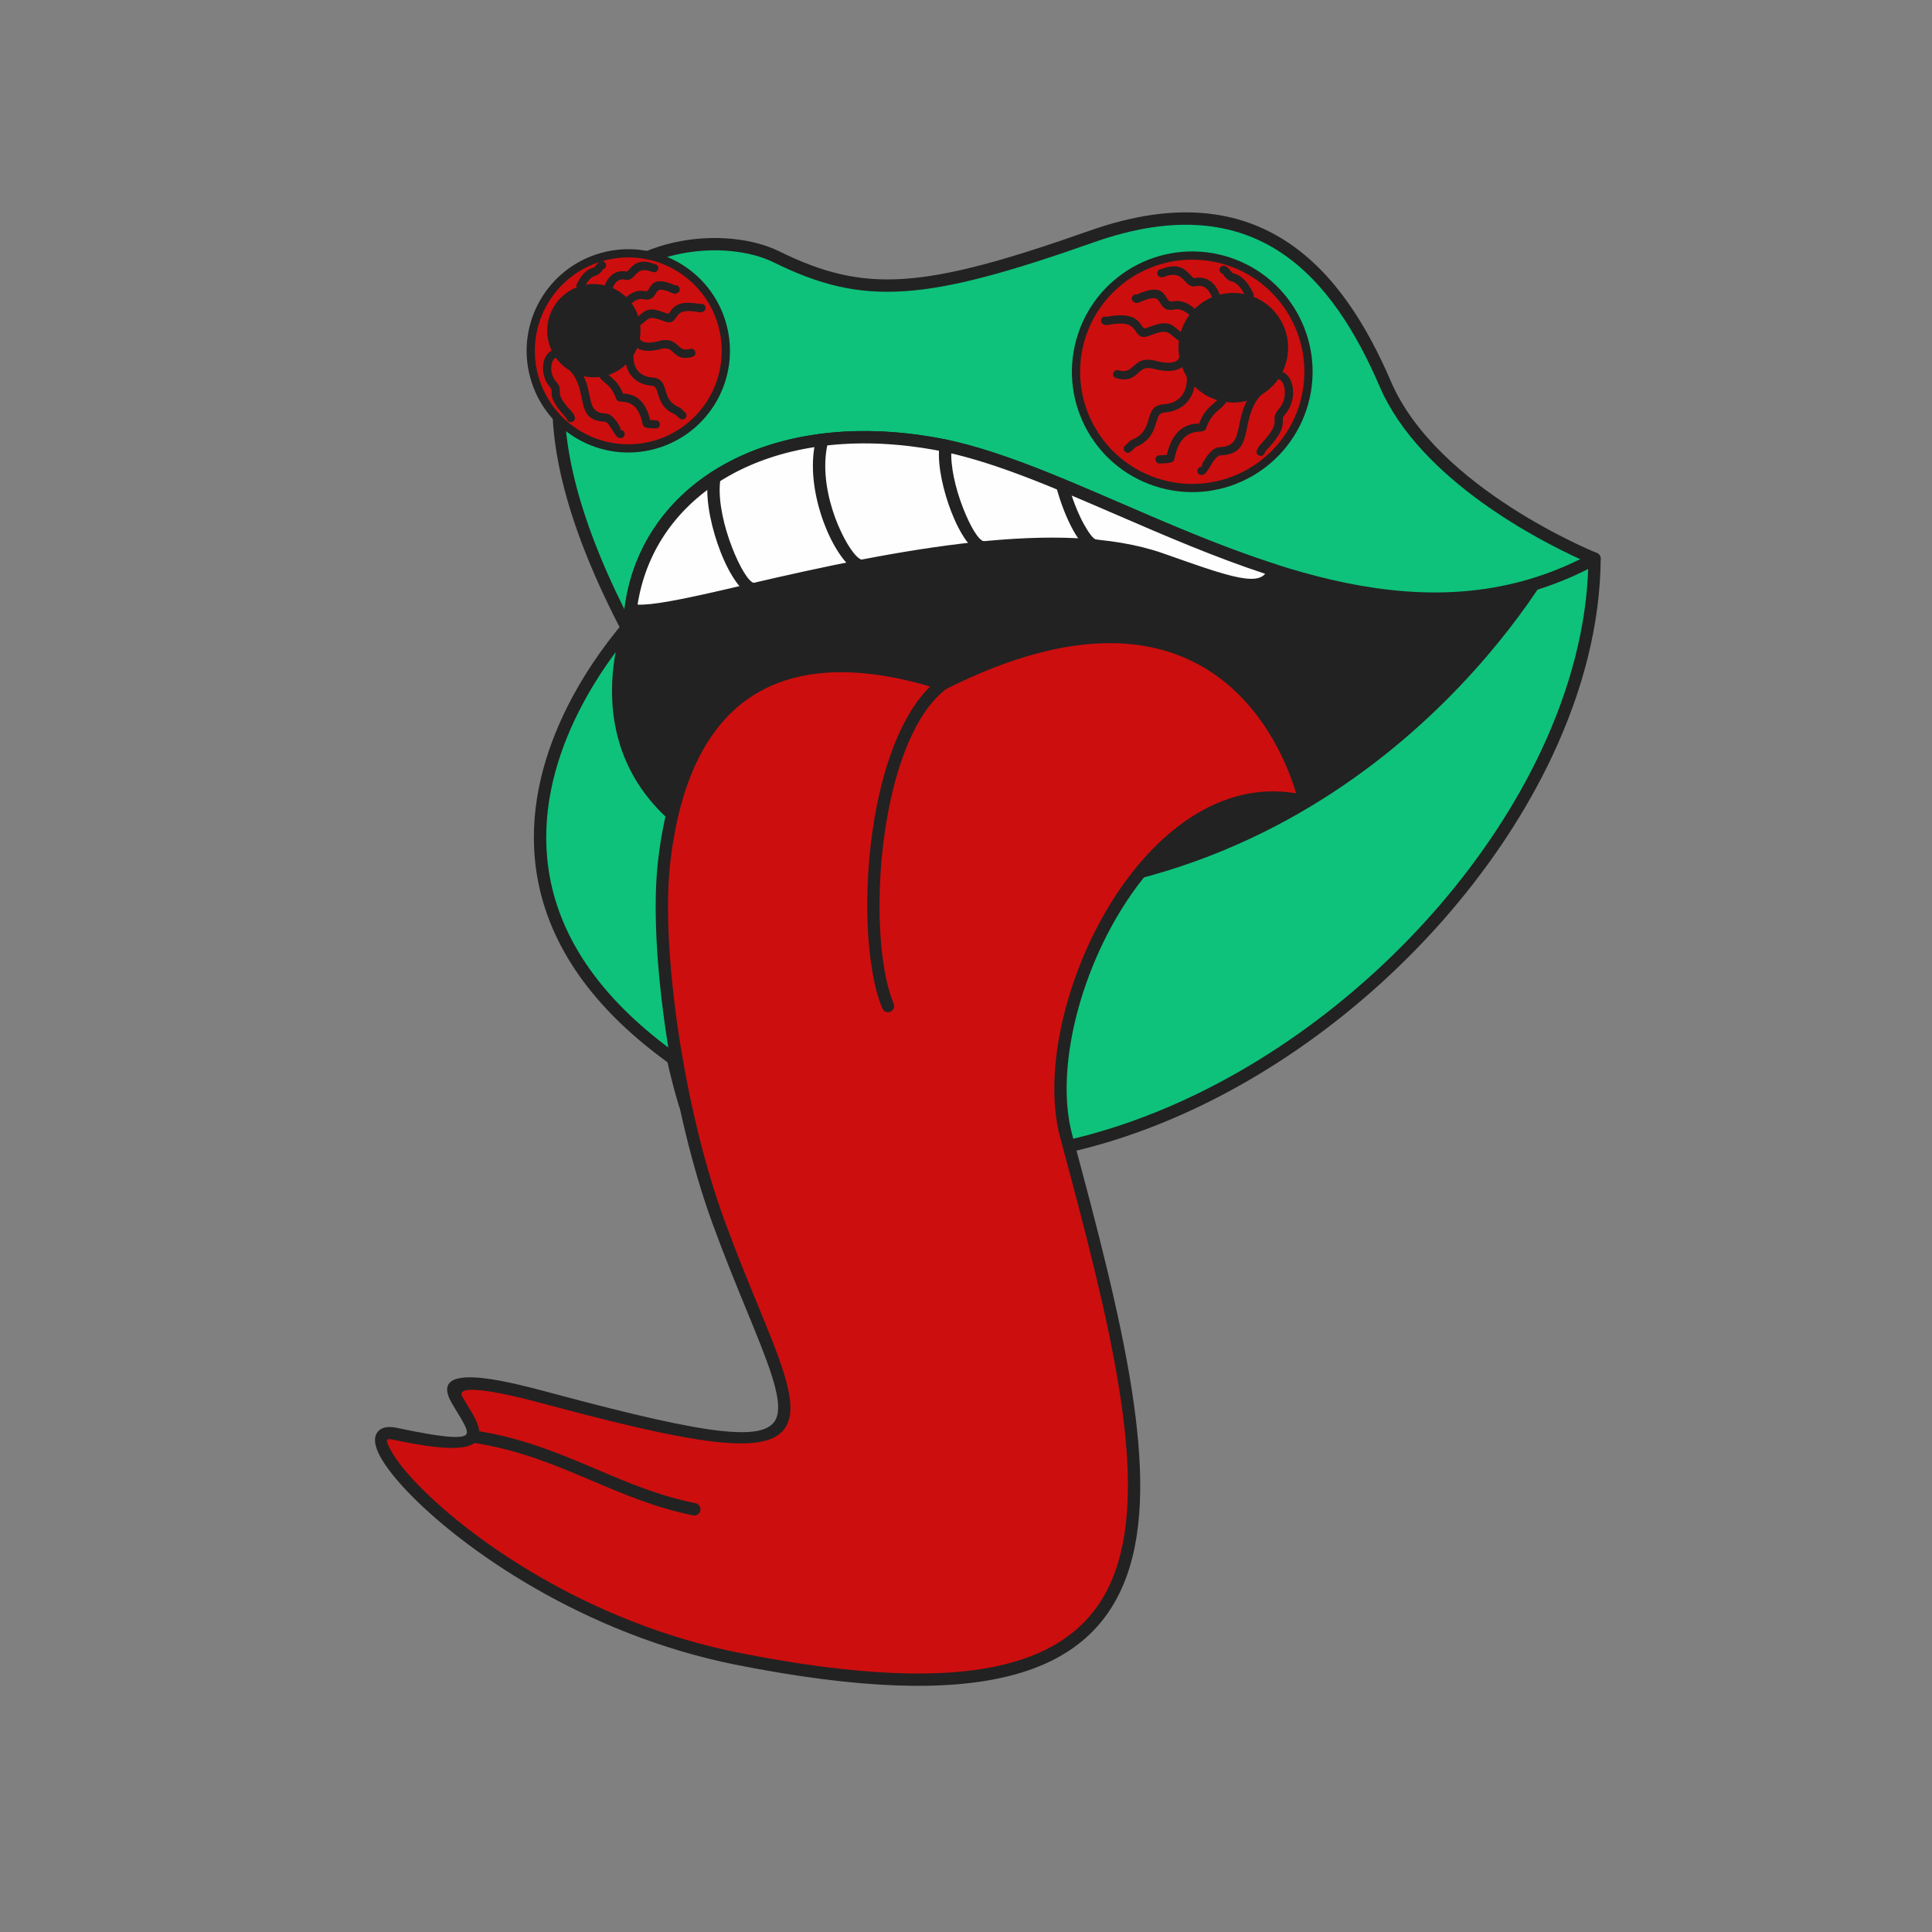 <svg xmlns="http://www.w3.org/2000/svg" xmlns:xlink="http://www.w3.org/1999/xlink" width="512" zoomAndPan="magnify" viewBox="0 0 384 384" height="512" preserveAspectRatio="xMidYMid meet" version="1.0"><rect x="0" y="0" width="384" height="384" fill="#808080" stroke="none"/><defs><clipPath id="562bdeb023"><path d="M 106 108 L 318.336 108 L 318.336 232 L 106 232 Z M 106 108 " clip-rule="nonzero"/></clipPath><clipPath id="00da37bb0f"><path d="M 109 42 L 318.336 42 L 318.336 127 L 109 127 Z M 109 42 " clip-rule="nonzero"/></clipPath></defs><path fill="#222222" d="M 124.777 125.117 C 124.867 125.289 124.957 125.461 125.047 125.633 C 125.324 99.48 150.375 81.863 185.887 88.195 C 218.301 93.973 262.41 129.098 304.82 116.137 C 293.125 133.719 256.098 179.484 188.43 177.633 C 111.242 175.52 122.555 131.879 124.777 125.117 Z M 124.777 125.117 " fill-opacity="1" fill-rule="evenodd"/><path fill="#222222" d="M 126.273 125.574 C 126.293 126.035 126.055 126.492 125.617 126.719 C 125.602 126.73 125.582 126.738 125.562 126.746 C 124.309 131.215 122.23 142.113 127.898 152.531 C 134.27 164.23 150.426 175.367 188.461 176.406 C 221.988 177.324 247.918 166.449 266.914 153.168 C 284.066 141.18 295.57 127.227 301.914 118.211 C 274.508 125.047 246.738 113.047 221.883 102.297 C 208.801 96.645 196.539 91.34 185.676 89.406 C 181.09 88.586 176.699 88.172 172.539 88.129 C 160.043 88 149.422 91.156 141.52 96.699 C 133.684 102.199 128.516 110.055 126.855 119.371 C 126.496 121.391 126.297 123.461 126.273 125.574 Z M 123.855 124.305 C 123.934 122.465 124.129 120.676 124.438 118.949 C 126.215 108.973 131.738 100.566 140.109 94.695 C 148.418 88.867 159.527 85.543 172.559 85.68 C 176.891 85.727 181.414 86.148 186.098 86.984 C 197.211 88.965 209.617 94.332 222.852 100.051 C 248.305 111.055 276.859 123.402 304.465 114.965 C 305.113 114.77 305.797 115.133 305.992 115.781 C 306.102 116.145 306.035 116.52 305.84 116.812 L 305.844 116.812 C 299.949 125.68 287.664 141.652 268.316 155.176 C 248.961 168.711 222.539 179.793 188.395 178.855 C 149.246 177.785 132.465 166.047 125.75 153.703 C 118.969 141.246 122.465 128.23 123.609 124.738 C 123.664 124.574 123.75 124.426 123.859 124.305 Z M 123.855 124.305 " fill-opacity="1" fill-rule="nonzero"/><path fill="#0ec27b" d="M 125.086 124.238 C 108.402 143.758 84.645 189.496 154.785 222.531 C 224.926 255.566 316.543 177.547 316.926 111.043 L 308.941 109.391 C 308.941 109.391 272.109 179.922 188.43 177.633 C 104.75 175.344 125.086 124.238 125.086 124.238 Z M 125.086 124.238 " fill-opacity="1" fill-rule="evenodd"/><g clip-path="url(#562bdeb023)"><path fill="#222222" d="M 122.371 129.609 C 119.469 133.516 116.574 138.098 114.188 143.16 C 110.086 151.871 107.496 162.012 108.996 172.57 C 110.492 183.125 116.094 194.141 128.383 204.645 C 135.176 210.453 144.004 216.098 155.309 221.422 C 166.445 226.668 178.133 229.07 189.902 229.141 C 213.605 229.273 237.676 219.953 258.332 205.277 C 279.02 190.586 296.266 170.539 306.293 149.254 C 312.07 136.984 315.445 124.312 315.688 112.039 L 309.578 110.773 C 305.18 118.613 267.656 181.027 188.395 178.855 C 120.461 177 119.777 143.379 122.371 129.609 Z M 111.969 142.113 C 115.453 134.715 119.988 128.324 124.105 123.5 C 124.426 123.074 125 122.895 125.523 123.094 C 126.156 123.332 126.477 124.043 126.234 124.676 C 126.18 124.82 106.527 174.164 188.461 176.406 C 270.383 178.648 306.871 110.68 307.836 108.859 C 308.074 108.363 308.621 108.074 309.184 108.188 L 317.168 109.844 C 317.73 109.957 318.152 110.453 318.148 111.047 C 318.074 124.012 314.594 137.391 308.512 150.301 C 298.309 171.961 280.777 192.344 259.754 207.277 C 238.703 222.227 214.137 231.727 189.891 231.586 C 177.77 231.52 165.73 229.043 154.262 223.641 C 142.754 218.223 133.742 212.453 126.789 206.508 C 113.988 195.566 108.141 184.012 106.566 172.906 C 104.988 161.809 107.688 151.203 111.969 142.113 Z M 111.969 142.113 " fill-opacity="1" fill-rule="nonzero"/></g><path fill="#dbff12" d="M 133.773 210.434 C 134.461 213.574 135.254 216.594 136.125 219.508 C 134.836 214.207 133.848 210.688 133.773 210.434 Z M 133.773 210.434 " fill-opacity="1" fill-rule="evenodd"/><path fill="#222222" d="M 133.691 215.363 C 133.285 213.789 132.91 212.23 132.574 210.695 C 132.438 210.066 132.816 209.43 133.445 209.254 C 134.098 209.07 134.773 209.449 134.957 210.102 C 135 210.262 135.426 211.773 136.105 214.406 C 136.453 215.738 136.855 217.336 137.297 219.145 L 137.301 219.156 C 137.496 219.805 137.125 220.492 136.477 220.684 C 135.828 220.879 135.145 220.508 134.949 219.859 C 134.52 218.426 134.102 216.93 133.691 215.363 Z M 133.691 215.363 " fill-opacity="1" fill-rule="nonzero"/><path fill="#cd0e0e" d="M 187.352 135.934 C 161.438 127.586 136.602 131.914 132.016 171.168 C 130.027 188.211 134.562 220.289 142.789 242.836 C 157.812 283.992 172.531 295.004 109.938 278.234 C 101.68 276.02 87.34 272.188 90.867 278.285 C 94.398 284.387 99.27 289.391 78.625 284.996 C 65.629 282.23 98.207 320.094 146.598 329.699 C 242.758 348.781 231.93 299.98 211.922 225.824 C 205.25 201.098 228.676 151.785 259.309 159.281 C 259.309 159.281 247.879 105.418 187.352 135.934 Z M 187.352 135.934 " fill-opacity="1" fill-rule="evenodd"/><path fill="#222222" d="M 186.938 137.086 C 182.242 135.578 177.582 134.492 173.078 133.965 C 164.875 133.008 157.211 133.918 150.832 137.539 C 144.461 141.156 139.316 147.508 136.117 157.449 C 134.824 161.461 133.848 166.062 133.238 171.309 C 132.238 179.852 132.906 192.266 134.875 205.352 C 136.789 218.074 139.922 231.402 143.941 242.418 C 146.262 248.777 148.574 254.406 150.59 259.32 C 155 270.062 158.047 277.496 156.84 282.016 C 154.863 289.391 142.766 288.301 109.621 279.418 C 105.527 278.324 99.926 276.824 95.848 276.363 C 93.031 276.043 91.098 276.238 91.93 277.672 C 92.25 278.227 92.582 278.77 92.902 279.301 C 94.312 281.613 95.562 283.664 95.199 285.367 C 94.641 287.988 90.621 288.805 78.371 286.199 C 77.559 286.023 77.105 286.016 76.969 286.145 C 76.777 286.324 77.047 287.094 77.719 288.324 C 78.629 290.004 80.285 292.16 82.605 294.613 C 93.141 305.75 116.93 322.559 146.836 328.492 C 194.152 337.883 215.082 330.762 221.664 312.312 C 228.355 293.574 220.684 263.016 210.734 226.141 C 208.891 219.301 209.27 210.676 211.426 201.871 C 213.75 192.367 218.145 182.629 224.035 174.703 C 229.984 166.699 237.473 160.52 245.922 158.238 C 249.656 157.234 253.57 156.988 257.617 157.68 C 254.945 148.605 240.305 110.609 187.902 137.027 C 187.59 137.184 187.242 137.195 186.938 137.086 Z M 173.359 131.523 C 177.879 132.051 182.547 133.125 187.254 134.613 C 248.797 103.891 260.469 158.855 260.504 159.012 C 260.543 159.191 260.543 159.379 260.5 159.57 C 260.34 160.227 259.676 160.633 259.02 160.473 C 254.695 159.414 250.516 159.543 246.559 160.613 C 238.68 162.738 231.645 168.574 226.004 176.16 C 220.309 183.824 216.055 193.25 213.805 202.445 C 211.746 210.863 211.367 219.066 213.105 225.508 C 223.168 262.793 230.914 293.711 223.98 313.141 C 216.941 332.859 195.203 340.598 146.363 330.902 C 115.887 324.855 91.602 307.68 80.828 296.293 C 78.355 293.68 76.57 291.348 75.566 289.496 C 74.316 287.203 74.188 285.406 75.277 284.367 C 76.016 283.664 77.211 283.441 78.879 283.797 C 89.285 286.012 92.559 285.988 92.797 284.855 C 92.957 284.105 91.949 282.449 90.809 280.578 C 90.477 280.031 90.137 279.473 89.805 278.902 C 87.109 274.238 90.582 273.297 96.117 273.926 C 100.391 274.406 106.09 275.93 110.254 277.047 C 141.641 285.457 152.988 286.891 154.465 281.379 C 155.465 277.656 152.543 270.539 148.324 260.254 C 146.293 255.301 143.965 249.633 141.637 243.254 C 137.555 232.07 134.379 218.574 132.445 205.719 C 130.449 192.434 129.773 179.789 130.797 171.031 C 131.426 165.633 132.438 160.871 133.781 156.699 C 137.191 146.117 142.73 139.32 149.621 135.406 C 156.5 131.504 164.664 130.512 173.359 131.523 Z M 173.359 131.523 " fill-opacity="1" fill-rule="nonzero"/><path fill="#222222" d="M 177.629 199.48 C 177.891 200.105 177.598 200.82 176.973 201.086 C 176.352 201.348 175.633 201.055 175.371 200.43 C 172.133 192.734 171.371 177.035 173.801 162.695 C 175.789 150.969 179.922 140.062 186.605 134.957 C 187.145 134.547 187.914 134.648 188.324 135.188 C 188.734 135.727 188.633 136.496 188.094 136.906 C 181.965 141.59 178.117 151.918 176.223 163.098 C 173.859 177.031 174.551 192.164 177.629 199.48 Z M 177.629 199.48 " fill-opacity="1" fill-rule="nonzero"/><path fill="#0ec27b" d="M 125.047 125.633 C 125.324 99.48 150.375 81.863 185.887 88.195 C 221.398 94.527 270.949 136.094 316.926 111.043 C 316.926 111.043 284.715 98.105 275.355 76.355 C 265.996 54.609 250.328 35.254 217.055 46.984 C 183.781 58.715 171.812 59.672 154.336 51.055 C 136.859 42.438 86.828 53.207 125.047 125.633 Z M 125.047 125.633 " fill-opacity="1" fill-rule="evenodd"/><g clip-path="url(#00da37bb0f)"><path fill="#222222" d="M 124.113 121.125 C 124.199 120.391 124.309 119.664 124.438 118.949 C 126.215 108.973 131.734 100.566 140.109 94.695 C 148.418 88.867 159.527 85.543 172.559 85.68 C 176.887 85.727 181.414 86.148 186.098 86.984 C 197.215 88.965 209.621 94.332 222.855 100.055 C 251.254 112.336 283.516 126.285 314.07 111.141 C 306.371 107.641 282.23 95.441 274.227 76.844 C 269.625 66.152 263.5 56.07 254.5 50.141 C 245.559 44.25 233.68 42.426 217.461 48.141 C 200.719 54.043 189.316 57.238 179.852 57.875 C 170.27 58.52 162.73 56.562 153.793 52.152 C 149.109 49.844 141.945 49.004 134.848 50.516 C 129.539 51.648 124.289 54.109 120.199 58.273 C 116.105 62.434 113.152 68.32 112.414 76.316 C 111.414 87.129 114.449 101.754 124.113 121.125 Z M 126.855 119.371 C 126.496 121.391 126.297 123.461 126.273 125.574 C 126.293 126.035 126.055 126.492 125.617 126.719 C 125.02 127.035 124.277 126.805 123.961 126.207 C 112.457 104.398 108.871 88.062 109.973 76.098 C 110.77 67.473 113.988 61.09 118.449 56.555 C 122.91 52.016 128.598 49.34 134.34 48.113 C 141.973 46.484 149.75 47.426 154.879 49.953 C 163.418 54.164 170.598 56.035 179.688 55.426 C 188.895 54.805 200.113 51.656 216.645 45.828 C 233.699 39.816 246.293 41.801 255.844 48.094 C 265.336 54.348 271.727 64.812 276.484 75.871 C 285.645 97.152 317.293 109.867 317.387 109.906 L 317.383 109.906 C 317.637 110.012 317.859 110.199 318 110.457 C 318.324 111.051 318.105 111.797 317.512 112.121 C 285.242 129.703 251.5 115.109 221.887 102.305 C 208.805 96.645 196.539 91.344 185.676 89.406 C 181.09 88.586 176.703 88.172 172.539 88.129 C 160.043 88 149.422 91.156 141.52 96.699 C 133.684 102.199 128.52 110.055 126.855 119.371 Z M 126.855 119.371 " fill-opacity="1" fill-rule="nonzero"/></g><path fill="#fefefe" d="M 125.332 121.297 C 128.926 121.812 134.824 120.617 148.719 117.355 C 179.273 110.184 211.07 104.262 230.711 111.121 C 244.047 115.777 251.633 118.848 253.176 113.316 C 228.492 105.398 205.129 91.625 185.887 88.195 C 152.375 82.219 128.184 97.574 125.332 121.297 Z M 125.332 121.297 " fill-opacity="1" fill-rule="evenodd"/><path fill="#222222" d="M 126.727 120.18 C 128.246 120.223 130.215 120.012 132.949 119.531 C 136.594 118.895 141.52 117.785 148.441 116.16 C 163.75 112.566 179.383 109.285 193.676 107.758 C 208.066 106.219 221.102 106.465 231.113 109.961 C 231.953 110.254 232.77 110.543 233.566 110.82 C 237.418 112.176 240.73 113.34 243.465 114.102 C 247.582 115.25 250.27 115.484 251.461 114.047 C 241.305 110.699 231.383 106.406 221.887 102.301 C 208.805 96.645 196.539 91.344 185.676 89.406 C 184.051 89.117 182.453 88.875 180.883 88.688 C 166.172 86.918 153.543 89.438 144.148 95.008 C 134.84 100.527 128.699 109.055 126.859 119.371 C 126.812 119.641 126.766 119.91 126.727 120.18 Z M 133.375 121.953 C 129.617 122.613 127.137 122.785 125.211 122.52 L 125.188 122.52 C 124.516 122.438 124.031 121.828 124.113 121.152 C 124.203 120.406 124.312 119.672 124.441 118.949 C 126.41 107.902 132.965 98.785 142.898 92.895 C 152.742 87.059 165.902 84.414 181.172 86.25 C 182.797 86.445 184.438 86.688 186.098 86.984 C 197.215 88.965 209.621 94.332 222.859 100.055 C 232.703 104.312 243.008 108.766 253.551 112.148 C 254.172 112.348 254.531 113.008 254.355 113.645 C 253.125 118.059 249.27 118.266 242.812 116.465 C 239.996 115.68 236.652 114.504 232.758 113.137 C 231.965 112.855 231.148 112.57 230.309 112.277 C 220.68 108.914 207.996 108.695 193.938 110.195 C 179.785 111.707 164.238 114.973 148.996 118.551 C 142.023 120.188 137.055 121.309 133.375 121.953 Z M 133.375 121.953 " fill-opacity="1" fill-rule="nonzero"/><path fill="#222222" d="M 140.797 94.68 C 140.914 94.012 141.551 93.566 142.219 93.684 C 142.887 93.801 143.336 94.438 143.219 95.105 C 143.16 95.438 143.117 95.785 143.086 96.148 C 142.781 99.832 143.922 104.75 145.512 108.824 C 147.016 112.676 148.777 115.68 149.891 115.879 L 149.895 115.879 C 150.57 115.934 151.074 116.527 151.016 117.203 C 150.961 117.879 150.367 118.383 149.691 118.328 C 149.617 118.32 149.543 118.312 149.469 118.301 C 147.484 117.945 145.016 114.305 143.227 109.715 C 141.52 105.344 140.301 100.016 140.637 95.945 C 140.672 95.512 140.727 95.09 140.797 94.68 Z M 140.797 94.68 " fill-opacity="1" fill-rule="nonzero"/><path fill="#222222" d="M 162.242 87.102 C 162.414 86.445 163.086 86.055 163.742 86.227 C 164.395 86.398 164.789 87.07 164.613 87.727 C 164.355 88.715 164.188 89.75 164.098 90.809 C 163.711 95.508 164.938 100.535 166.625 104.484 C 168.234 108.254 170.125 110.945 171.285 111.25 C 171.289 111.254 171.297 111.254 171.309 111.254 C 171.984 111.309 172.484 111.902 172.43 112.578 C 172.375 113.254 171.781 113.758 171.105 113.703 C 170.965 113.691 170.82 113.664 170.664 113.625 C 168.828 113.141 166.262 109.883 164.367 105.445 C 162.547 101.184 161.227 95.738 161.648 90.605 C 161.746 89.422 161.941 88.25 162.242 87.102 Z M 162.242 87.102 " fill-opacity="1" fill-rule="nonzero"/><path fill="#222222" d="M 186.75 88.418 C 186.852 87.746 187.477 87.285 188.148 87.387 C 188.82 87.488 189.281 88.113 189.18 88.785 C 189.148 88.98 189.125 89.188 189.109 89.398 C 188.848 92.535 189.902 97.082 191.395 100.918 C 192.801 104.523 194.461 107.41 195.562 107.582 L 195.566 107.582 C 196.242 107.637 196.746 108.23 196.691 108.906 C 196.637 109.582 196.043 110.086 195.367 110.031 C 195.301 110.027 195.242 110.02 195.191 110.012 C 193.168 109.695 190.805 106.156 189.109 101.801 C 187.5 97.668 186.367 92.707 186.66 89.199 C 186.68 88.93 186.711 88.672 186.75 88.418 Z M 195.566 107.582 C 195.57 107.582 195.566 107.582 195.566 107.582 Z M 195.566 107.582 Z M 195.566 107.582 " fill-opacity="1" fill-rule="nonzero"/><path fill="#222222" d="M 209.914 96.68 C 209.746 96.027 210.141 95.355 210.793 95.188 C 211.449 95.016 212.117 95.41 212.289 96.066 C 213.059 99.012 214.227 102.012 215.457 104.23 C 216.441 106.004 217.344 107.195 217.91 107.242 C 218.586 107.297 219.09 107.891 219.031 108.57 C 218.977 109.246 218.383 109.746 217.707 109.691 C 216.242 109.57 214.684 107.887 213.316 105.422 C 211.992 103.031 210.738 99.816 209.914 96.68 Z M 209.914 96.68 " fill-opacity="1" fill-rule="nonzero"/><path fill="#222222" d="M 93.688 286.719 C 93.016 286.629 92.547 286.008 92.641 285.336 C 92.73 284.664 93.352 284.199 94.023 284.289 C 103.461 285.629 111.066 288.852 118.582 292.043 C 124.863 294.707 131.086 297.344 138.238 298.777 C 138.906 298.906 139.336 299.555 139.203 300.223 C 139.07 300.887 138.426 301.32 137.758 301.188 C 130.398 299.715 124.047 297.02 117.633 294.301 C 110.266 291.176 102.812 288.012 93.684 286.719 Z M 93.688 286.719 " fill-opacity="1" fill-rule="nonzero"/><path fill="#cd0e0e" d="M 230.852 96.168 C 230.125 95.969 229.406 95.734 228.699 95.461 C 227.992 95.191 227.301 94.887 226.625 94.547 C 225.949 94.207 225.289 93.836 224.648 93.434 C 224.012 93.031 223.391 92.598 222.793 92.133 C 222.195 91.668 221.625 91.176 221.074 90.656 C 220.523 90.133 220.004 89.59 219.508 89.016 C 219.012 88.445 218.547 87.848 218.109 87.23 C 217.672 86.613 217.266 85.977 216.895 85.32 C 216.52 84.66 216.176 83.988 215.871 83.297 C 215.562 82.605 215.289 81.902 215.051 81.184 C 214.812 80.465 214.609 79.738 214.441 79 C 214.273 78.262 214.141 77.516 214.047 76.766 C 213.953 76.016 213.898 75.262 213.879 74.504 C 213.855 73.75 213.875 72.992 213.93 72.238 C 213.98 71.484 214.074 70.734 214.199 69.988 C 214.328 69.242 214.492 68.504 214.691 67.777 C 214.895 67.047 215.129 66.328 215.398 65.621 C 215.672 64.914 215.977 64.223 216.316 63.547 C 216.652 62.871 217.023 62.215 217.43 61.574 C 217.832 60.934 218.266 60.316 218.73 59.719 C 219.195 59.121 219.688 58.547 220.207 57.996 C 220.727 57.449 221.273 56.926 221.844 56.43 C 222.418 55.938 223.012 55.469 223.629 55.031 C 224.246 54.598 224.887 54.191 225.543 53.816 C 226.199 53.441 226.875 53.102 227.566 52.793 C 228.258 52.484 228.961 52.211 229.68 51.973 C 230.398 51.734 231.125 51.531 231.863 51.363 C 232.602 51.195 233.344 51.066 234.094 50.973 C 234.848 50.879 235.602 50.82 236.355 50.801 C 237.113 50.781 237.867 50.797 238.621 50.852 C 239.379 50.906 240.129 50.996 240.871 51.125 C 241.617 51.254 242.355 51.418 243.086 51.617 C 243.816 51.816 244.535 52.051 245.238 52.324 C 245.945 52.594 246.637 52.898 247.312 53.238 C 247.992 53.578 248.648 53.949 249.289 54.352 C 249.93 54.754 250.547 55.188 251.145 55.652 C 251.742 56.117 252.316 56.609 252.863 57.129 C 253.414 57.652 253.934 58.195 254.43 58.77 C 254.926 59.34 255.391 59.938 255.828 60.555 C 256.266 61.172 256.672 61.809 257.047 62.465 C 257.422 63.125 257.762 63.797 258.07 64.488 C 258.379 65.18 258.648 65.883 258.891 66.602 C 259.129 67.32 259.332 68.047 259.5 68.785 C 259.664 69.523 259.797 70.27 259.891 71.02 C 259.984 71.77 260.043 72.523 260.062 73.281 C 260.082 74.035 260.066 74.793 260.012 75.547 C 259.957 76.301 259.867 77.051 259.738 77.797 C 259.609 78.543 259.445 79.281 259.246 80.008 C 259.043 80.738 258.809 81.457 258.539 82.164 C 258.266 82.871 257.961 83.562 257.625 84.238 C 257.285 84.914 256.914 85.57 256.512 86.211 C 256.105 86.852 255.672 87.473 255.207 88.066 C 254.746 88.664 254.254 89.238 253.73 89.789 C 253.211 90.336 252.664 90.859 252.094 91.355 C 251.52 91.848 250.926 92.316 250.309 92.754 C 249.691 93.188 249.055 93.594 248.395 93.969 C 247.738 94.344 247.062 94.684 246.371 94.992 C 245.684 95.301 244.977 95.574 244.258 95.812 C 243.543 96.051 242.812 96.254 242.074 96.422 C 241.34 96.59 240.594 96.719 239.844 96.812 C 239.094 96.906 238.34 96.965 237.582 96.984 C 236.828 97.004 236.07 96.988 235.316 96.934 C 234.562 96.879 233.812 96.789 233.066 96.66 C 232.32 96.531 231.582 96.367 230.852 96.168 Z M 230.852 96.168 " fill-opacity="1" fill-rule="nonzero"/><path fill="#222222" d="M 260.035 80.223 C 258.285 86.594 254.121 91.652 248.801 94.68 C 243.48 97.707 237.008 98.707 230.641 96.957 C 224.27 95.207 219.211 91.043 216.184 85.723 C 213.156 80.402 212.156 73.93 213.906 67.562 C 215.656 61.191 219.82 56.133 225.141 53.105 C 230.457 50.078 236.934 49.082 243.301 50.828 C 249.672 52.578 254.73 56.742 257.758 62.062 C 260.785 67.383 261.781 73.855 260.035 80.223 Z M 247.992 93.258 C 252.949 90.438 256.828 85.727 258.457 79.797 C 260.086 73.859 259.156 67.828 256.336 62.871 C 253.516 57.914 248.805 54.035 242.871 52.406 C 236.938 50.773 230.902 51.707 225.945 54.527 C 220.992 57.348 217.109 62.059 215.48 67.992 C 213.852 73.926 214.781 79.957 217.605 84.918 C 220.426 89.871 225.137 93.754 231.066 95.383 C 237 97.012 243.035 96.082 247.992 93.258 Z M 247.992 93.258 " fill-opacity="1" fill-rule="nonzero"/><path fill="#222222" d="M 235.879 74.676 C 235.848 74.227 236.188 73.836 236.641 73.805 C 237.09 73.77 237.48 74.109 237.512 74.562 L 237.516 74.59 C 237.66 76.648 237.176 78.41 236.125 79.715 C 235.059 81.031 233.449 81.848 231.355 82.004 L 231.332 82.004 C 230.379 82.07 230.137 82.887 229.832 83.895 C 229.332 85.559 228.727 87.582 225.816 88.82 C 225.617 88.902 225.465 89.07 225.309 89.238 C 225.109 89.449 224.914 89.664 224.598 89.859 C 224.215 90.102 223.707 89.98 223.469 89.598 C 223.23 89.215 223.348 88.711 223.734 88.473 C 223.863 88.391 223.988 88.258 224.113 88.121 C 224.383 87.828 224.656 87.535 225.176 87.316 C 227.379 86.379 227.863 84.758 228.266 83.426 C 228.746 81.82 229.137 80.52 231.215 80.371 L 231.238 80.371 C 232.852 80.25 234.074 79.648 234.848 78.688 C 235.637 77.711 235.996 76.344 235.883 74.703 Z M 235.879 74.676 " fill-opacity="1" fill-rule="nonzero"/><path fill="#222222" d="M 235.613 66.598 C 236.012 66.816 236.156 67.312 235.938 67.711 C 235.719 68.105 235.223 68.25 234.828 68.031 C 234.023 67.594 233.488 67.133 233.023 66.738 C 232.102 65.949 231.551 65.48 228.648 66.66 C 226.785 67.414 226.297 66.695 225.633 65.711 C 225.086 64.906 224.324 63.785 220.215 64.586 C 219.855 64.656 219.738 64.617 219.508 64.539 C 219.461 64.527 219.465 64.523 219.438 64.516 C 219 64.398 218.742 63.949 218.863 63.512 C 218.98 63.078 219.43 62.82 219.863 62.941 L 219.961 62.969 C 225.074 61.984 226.188 63.621 226.98 64.797 C 227.219 65.145 227.395 65.402 228.035 65.141 C 231.855 63.59 232.688 64.301 234.086 65.496 C 234.488 65.84 234.953 66.234 235.613 66.598 Z M 235.613 66.598 " fill-opacity="1" fill-rule="nonzero"/><path fill="#222222" d="M 242.637 59.449 C 242.719 59.895 242.426 60.32 241.98 60.398 C 241.539 60.48 241.113 60.188 241.031 59.742 C 241.027 59.723 241.016 59.672 241 59.594 C 240.82 58.766 240.449 57.969 239.883 57.438 C 239.371 56.957 238.676 56.699 237.793 56.863 L 237.699 56.883 C 236.648 57.109 236.102 56.52 235.441 55.805 C 234.727 55.039 233.797 54.035 231.301 55.047 C 231.195 55.09 231.086 55.109 230.98 55.109 L 230.863 55.113 C 230.41 55.133 230.031 54.781 230.012 54.332 C 229.992 53.879 230.34 53.5 230.793 53.48 L 230.816 53.48 C 234.262 52.133 235.605 53.582 236.637 54.691 C 236.953 55.031 237.215 55.316 237.359 55.285 C 237.379 55.281 237.422 55.27 237.5 55.258 C 238.961 54.984 240.133 55.43 241.004 56.25 C 241.824 57.02 242.355 58.125 242.602 59.254 C 242.609 59.289 242.621 59.355 242.637 59.449 Z M 242.637 59.449 " fill-opacity="1" fill-rule="nonzero"/><path fill="#222222" d="M 237.855 63.324 C 237.469 63.562 236.965 63.445 236.727 63.062 C 236.688 63 236.66 62.934 236.637 62.863 L 236.633 62.867 C 236.551 62.766 236.426 62.637 236.27 62.496 C 235.656 61.945 234.578 61.262 233.484 61.5 C 231.605 61.91 231.078 61.031 230.516 60.098 C 230.094 59.395 229.637 58.637 226.449 60.094 C 226.031 60.285 225.922 60.246 225.605 60.137 C 225.582 60.129 225.555 60.121 225.551 60.121 C 225.113 60 224.859 59.551 224.977 59.117 C 225.09 58.695 225.516 58.441 225.938 58.535 C 230.305 56.578 231.145 57.969 231.918 59.254 C 232.168 59.668 232.402 60.059 233.141 59.898 C 234.891 59.516 236.48 60.492 237.355 61.277 C 237.586 61.48 237.766 61.676 237.895 61.832 C 238.113 62.098 238.238 62.379 238.246 62.586 C 238.254 62.906 238.125 63.156 237.855 63.324 Z M 236.637 62.863 L 236.637 62.855 C 236.637 62.859 236.637 62.867 236.633 62.867 Z M 236.637 62.863 " fill-opacity="1" fill-rule="nonzero"/><path fill="#222222" d="M 234.453 70.867 C 234.562 70.43 235.004 70.16 235.441 70.27 C 235.879 70.375 236.148 70.82 236.039 71.258 L 236.016 71.344 C 235.609 72.832 234.445 73.473 233.105 73.668 C 231.945 73.836 230.652 73.645 229.707 73.41 C 229.645 73.395 229.551 73.367 229.43 73.336 C 227.613 72.836 226.949 73.453 226.293 74.066 C 225.32 74.965 224.363 75.855 221.828 75.16 C 221.395 75.043 221.137 74.594 221.254 74.16 C 221.375 73.723 221.82 73.469 222.258 73.586 C 223.914 74.043 224.543 73.457 225.18 72.867 C 226.168 71.949 227.168 71.02 229.859 71.758 C 229.902 71.77 229.98 71.793 230.098 71.82 C 230.891 72.016 231.957 72.18 232.875 72.047 C 233.617 71.938 234.246 71.621 234.441 70.914 C 234.445 70.895 234.441 70.918 234.453 70.867 Z M 234.453 70.867 " fill-opacity="1" fill-rule="nonzero"/><path fill="#222222" d="M 253.75 75.418 C 253.309 75.52 252.871 75.242 252.77 74.805 C 252.668 74.363 252.941 73.926 253.383 73.824 C 254.023 73.676 254.605 73.762 255.121 74.027 C 255.77 74.359 256.27 74.969 256.594 75.738 C 256.883 76.434 257.035 77.277 257.012 78.164 C 256.973 79.594 256.484 81.148 255.41 82.367 C 254.949 82.891 254.957 83.188 254.969 83.547 C 255.004 84.594 255.047 85.938 251.691 89.5 C 251.625 89.574 251.555 89.668 251.492 89.77 C 251.43 89.875 251.379 89.977 251.352 90.062 C 251.207 90.488 250.746 90.723 250.316 90.578 C 249.891 90.434 249.656 89.973 249.801 89.543 C 249.871 89.332 249.973 89.117 250.09 88.926 C 250.207 88.73 250.348 88.539 250.5 88.383 C 253.391 85.309 253.359 84.348 253.336 83.598 C 253.312 82.883 253.297 82.289 254.18 81.285 C 254.984 80.371 255.352 79.203 255.379 78.125 C 255.395 77.477 255.289 76.867 255.082 76.371 C 254.902 75.949 254.66 75.629 254.371 75.48 C 254.195 75.391 253.988 75.363 253.75 75.418 Z M 253.75 75.418 " fill-opacity="1" fill-rule="nonzero"/><path fill="#222222" d="M 249.547 77.289 C 249.855 76.961 250.375 76.949 250.703 77.262 C 251.027 77.57 251.043 78.09 250.73 78.414 C 248.789 80.461 248.312 82.824 247.902 84.84 C 247.273 87.949 246.781 90.363 242.52 90.508 C 241.852 90.527 241.055 91.836 240.461 92.812 C 239.922 93.691 239.496 94.395 238.82 94.414 C 238.367 94.426 237.992 94.07 237.98 93.621 C 237.969 93.168 238.324 92.793 238.773 92.781 C 238.988 92.777 238.785 92.422 239.066 91.961 C 239.852 90.664 240.914 88.926 242.469 88.875 C 245.438 88.773 245.816 86.914 246.301 84.52 C 246.754 82.289 247.285 79.672 249.547 77.289 Z M 249.547 77.289 " fill-opacity="1" fill-rule="nonzero"/><path fill="#222222" d="M 242.465 78.742 C 242.613 78.316 243.078 78.09 243.504 78.234 C 243.93 78.383 244.156 78.848 244.008 79.273 C 243.676 80.238 243.066 80.758 242.344 81.371 C 241.5 82.086 240.469 82.961 239.754 85.055 C 239.539 85.695 239.066 85.73 238.348 85.789 C 237.125 85.883 234.406 86.098 233.398 91.289 C 233.305 91.777 232.77 91.98 232.098 92.035 C 231.441 92.086 230.391 92.125 230.391 92.125 C 229.941 92.082 229.609 91.688 229.648 91.238 C 229.691 90.789 230.086 90.457 230.535 90.496 C 230.539 90.496 231.316 90.453 231.914 90.406 C 233.254 84.547 236.66 84.277 238.219 84.156 C 238.238 84.152 238.234 84.203 238.227 84.27 L 238.238 84.43 C 239.098 81.977 240.301 80.957 241.285 80.121 C 241.824 79.664 242.281 79.277 242.465 78.742 Z M 238.207 84.531 L 238.238 84.43 L 238.227 84.27 C 238.203 84.465 238.109 84.816 238.207 84.531 Z M 238.207 84.531 " fill-opacity="1" fill-rule="nonzero"/><path fill="#222222" d="M 249.211 59.25 C 249.637 59.105 250.102 59.336 250.242 59.762 C 250.387 60.191 250.156 60.656 249.727 60.797 C 248.699 61.141 248.266 60.285 247.668 59.102 C 247.074 57.93 246.219 56.242 244.633 55.879 C 244.082 55.75 243.66 55.254 243.27 54.797 C 243.102 54.598 243.164 54.457 243.055 54.438 C 242.613 54.355 242.32 53.93 242.398 53.488 C 242.48 53.043 242.906 52.75 243.352 52.832 C 243.816 52.918 244.156 53.312 244.52 53.738 C 244.738 53.996 244.977 54.277 244.996 54.281 C 247.332 54.816 248.391 56.91 249.125 58.363 C 249.355 58.816 248.898 59.352 249.211 59.246 Z M 249.211 59.25 " fill-opacity="1" fill-rule="nonzero"/><path fill="#222222" d="M 242.461 78.824 C 241.824 78.652 241.211 78.414 240.617 78.117 C 240.027 77.824 239.473 77.473 238.949 77.066 C 238.426 76.66 237.949 76.207 237.516 75.707 C 237.082 75.207 236.703 74.668 236.375 74.094 C 236.051 73.52 235.781 72.918 235.574 72.293 C 235.363 71.664 235.219 71.023 235.137 70.367 C 235.055 69.711 235.035 69.051 235.082 68.391 C 235.133 67.734 235.242 67.086 235.418 66.445 C 235.594 65.809 235.828 65.195 236.125 64.602 C 236.422 64.012 236.77 63.457 237.176 62.934 C 237.582 62.41 238.035 61.934 238.535 61.5 C 239.035 61.066 239.574 60.688 240.148 60.359 C 240.723 60.031 241.324 59.766 241.949 59.555 C 242.578 59.348 243.219 59.203 243.875 59.121 C 244.531 59.039 245.191 59.02 245.852 59.066 C 246.512 59.113 247.16 59.227 247.797 59.402 C 248.434 59.578 249.047 59.812 249.641 60.109 C 250.23 60.406 250.789 60.754 251.309 61.16 C 251.832 61.566 252.309 62.02 252.742 62.52 C 253.176 63.02 253.555 63.559 253.883 64.133 C 254.211 64.707 254.477 65.309 254.688 65.934 C 254.895 66.562 255.039 67.203 255.121 67.859 C 255.203 68.516 255.223 69.176 255.176 69.836 C 255.129 70.492 255.016 71.145 254.84 71.781 C 254.668 72.418 254.43 73.031 254.133 73.625 C 253.84 74.215 253.488 74.773 253.082 75.293 C 252.676 75.816 252.223 76.293 251.723 76.727 C 251.223 77.16 250.688 77.539 250.109 77.867 C 249.535 78.195 248.934 78.461 248.309 78.672 C 247.68 78.879 247.039 79.023 246.383 79.105 C 245.727 79.188 245.066 79.207 244.41 79.16 C 243.75 79.113 243.102 79 242.461 78.824 Z M 242.461 78.824 " fill-opacity="1" fill-rule="nonzero"/><path fill="#222222" d="M 255.629 72 C 254.832 74.898 252.938 77.199 250.516 78.578 C 248.094 79.957 245.148 80.41 242.25 79.613 L 242.246 79.613 C 239.348 78.816 237.043 76.922 235.668 74.5 C 234.289 72.078 233.836 69.133 234.629 66.234 L 234.633 66.23 C 235.43 63.332 237.324 61.027 239.746 59.648 C 242.164 58.273 245.113 57.82 248.012 58.613 L 248.016 58.613 C 250.914 59.414 253.215 61.309 254.594 63.73 C 255.973 66.148 256.426 69.098 255.629 71.996 Z M 249.707 77.156 C 251.766 75.984 253.379 74.027 254.055 71.566 C 254.73 69.102 254.344 66.594 253.172 64.535 C 252 62.477 250.043 60.867 247.582 60.191 C 245.117 59.512 242.613 59.898 240.551 61.07 C 238.492 62.242 236.883 64.199 236.207 66.66 C 235.527 69.125 235.914 71.633 237.086 73.691 C 238.258 75.75 240.215 77.363 242.68 78.039 C 245.145 78.715 247.648 78.328 249.707 77.156 Z M 249.707 77.156 " fill-opacity="1" fill-rule="nonzero"/><path fill="#cd0e0e" d="M 130.012 88.43 C 130.621 88.258 131.227 88.062 131.816 87.836 C 132.41 87.605 132.992 87.352 133.559 87.066 C 134.125 86.781 134.68 86.473 135.215 86.133 C 135.754 85.793 136.273 85.43 136.773 85.039 C 137.273 84.652 137.758 84.238 138.219 83.801 C 138.676 83.363 139.117 82.906 139.531 82.426 C 139.945 81.945 140.34 81.445 140.703 80.93 C 141.07 80.41 141.41 79.875 141.727 79.324 C 142.039 78.77 142.328 78.203 142.586 77.625 C 142.844 77.047 143.074 76.453 143.273 75.852 C 143.473 75.25 143.645 74.637 143.785 74.02 C 143.926 73.398 144.035 72.773 144.113 72.145 C 144.191 71.516 144.238 70.883 144.258 70.246 C 144.273 69.613 144.258 68.98 144.215 68.348 C 144.168 67.711 144.094 67.082 143.984 66.457 C 143.879 65.832 143.738 65.211 143.57 64.602 C 143.402 63.988 143.207 63.387 142.98 62.793 C 142.75 62.199 142.496 61.617 142.211 61.051 C 141.926 60.484 141.617 59.93 141.277 59.395 C 140.938 58.855 140.574 58.336 140.184 57.836 C 139.793 57.336 139.383 56.855 138.945 56.395 C 138.508 55.934 138.051 55.496 137.57 55.078 C 137.09 54.664 136.59 54.273 136.07 53.906 C 135.555 53.539 135.02 53.199 134.465 52.883 C 133.914 52.57 133.348 52.285 132.77 52.027 C 132.188 51.766 131.598 51.539 130.996 51.336 C 130.395 51.137 129.781 50.965 129.164 50.824 C 128.543 50.688 127.918 50.574 127.289 50.496 C 126.66 50.418 126.027 50.371 125.391 50.352 C 124.758 50.336 124.125 50.352 123.488 50.395 C 122.855 50.441 122.227 50.52 121.602 50.625 C 120.977 50.734 120.355 50.871 119.742 51.039 C 119.133 51.207 118.527 51.402 117.938 51.633 C 117.344 51.859 116.762 52.113 116.195 52.398 C 115.629 52.684 115.074 52.996 114.539 53.332 C 114 53.672 113.48 54.035 112.98 54.426 C 112.48 54.816 112 55.23 111.539 55.664 C 111.078 56.102 110.637 56.562 110.223 57.039 C 109.809 57.52 109.418 58.02 109.051 58.539 C 108.684 59.059 108.344 59.59 108.027 60.145 C 107.715 60.695 107.43 61.262 107.168 61.84 C 106.91 62.422 106.68 63.012 106.48 63.613 C 106.281 64.219 106.109 64.828 105.969 65.449 C 105.828 66.066 105.719 66.691 105.641 67.32 C 105.562 67.953 105.516 68.582 105.496 69.219 C 105.48 69.852 105.496 70.488 105.539 71.121 C 105.586 71.754 105.66 72.383 105.77 73.008 C 105.875 73.637 106.016 74.254 106.184 74.867 C 106.352 75.477 106.547 76.082 106.777 76.676 C 107.004 77.266 107.258 77.848 107.543 78.414 C 107.828 78.984 108.141 79.535 108.477 80.07 C 108.816 80.609 109.18 81.129 109.57 81.629 C 109.961 82.133 110.371 82.613 110.809 83.074 C 111.246 83.535 111.703 83.973 112.184 84.387 C 112.664 84.805 113.164 85.195 113.684 85.562 C 114.199 85.926 114.734 86.27 115.289 86.582 C 115.84 86.895 116.406 87.184 116.984 87.441 C 117.566 87.699 118.156 87.93 118.758 88.129 C 119.363 88.328 119.973 88.5 120.59 88.641 C 121.211 88.781 121.836 88.891 122.465 88.969 C 123.094 89.047 123.727 89.098 124.363 89.113 C 124.996 89.129 125.633 89.117 126.266 89.07 C 126.898 89.023 127.527 88.949 128.152 88.84 C 128.777 88.734 129.398 88.598 130.012 88.43 Z M 130.012 88.43 " fill-opacity="1" fill-rule="nonzero"/><path fill="#222222" d="M 105.418 75.16 C 105.398 75.113 105.383 75.059 105.375 75.008 C 103.926 69.652 104.773 64.211 107.316 59.742 C 109.875 55.246 114.148 51.73 119.531 50.25 C 124.91 48.773 130.379 49.617 134.871 52.176 C 139.363 54.73 142.883 59.004 144.359 64.387 C 145.836 69.766 144.996 75.234 142.438 79.727 C 139.895 84.199 135.648 87.703 130.305 89.195 C 130.254 89.215 130.203 89.227 130.148 89.238 C 124.797 90.688 119.355 89.84 114.887 87.293 C 110.414 84.75 106.906 80.508 105.418 75.16 Z M 106.969 74.652 C 108.328 79.598 111.562 83.523 115.691 85.871 C 119.824 88.223 124.852 89 129.797 87.641 C 134.738 86.285 138.664 83.051 141.016 78.922 C 143.367 74.789 144.145 69.762 142.785 64.816 C 141.43 59.871 138.195 55.945 134.066 53.594 C 129.934 51.242 124.906 50.469 119.961 51.828 C 115.016 53.184 111.09 56.418 108.738 60.547 C 106.387 64.68 105.613 69.707 106.973 74.652 Z M 106.969 74.652 " fill-opacity="1" fill-rule="nonzero"/><path fill="#222222" d="M 124.293 70.285 C 124.324 69.836 124.715 69.496 125.164 69.527 C 125.617 69.559 125.957 69.949 125.926 70.402 L 125.922 70.422 C 125.828 71.766 126.121 72.883 126.762 73.676 C 127.391 74.453 128.379 74.941 129.695 75.039 L 129.715 75.039 C 131.551 75.168 131.891 76.301 132.309 77.699 C 132.637 78.789 133.035 80.113 134.828 80.879 C 135.289 81.074 135.527 81.332 135.766 81.586 C 135.863 81.691 135.961 81.797 136.055 81.859 C 136.441 82.098 136.559 82.602 136.32 82.984 C 136.082 83.367 135.574 83.484 135.191 83.246 C 134.914 83.07 134.742 82.887 134.566 82.699 C 134.449 82.57 134.328 82.441 134.188 82.383 C 131.688 81.32 131.168 79.586 130.742 78.164 C 130.504 77.367 130.309 76.723 129.602 76.672 L 129.582 76.672 C 127.785 76.539 126.402 75.832 125.488 74.699 C 124.582 73.582 124.164 72.07 124.289 70.309 Z M 124.293 70.285 " fill-opacity="1" fill-rule="nonzero"/><path fill="#222222" d="M 126.742 64.93 C 126.344 65.148 125.848 65.004 125.629 64.609 C 125.41 64.211 125.555 63.715 125.953 63.496 C 126.496 63.199 126.879 62.871 127.215 62.586 C 128.426 61.551 129.145 60.938 132.426 62.266 C 132.867 62.445 132.988 62.27 133.152 62.027 C 133.84 61.012 134.797 59.598 139.148 60.43 L 139.199 60.414 C 139.633 60.297 140.082 60.555 140.203 60.988 C 140.32 61.422 140.062 61.871 139.629 61.992 C 139.59 62 139.617 61.996 139.574 62.008 C 139.359 62.082 139.25 62.117 138.914 62.051 C 135.551 61.395 134.941 62.297 134.504 62.941 C 133.91 63.816 133.473 64.461 131.812 63.785 C 129.449 62.828 129.012 63.199 128.277 63.828 C 127.879 64.164 127.426 64.555 126.742 64.93 Z M 126.742 64.93 " fill-opacity="1" fill-rule="nonzero"/><path fill="#222222" d="M 121.598 57.883 C 121.516 58.328 121.094 58.621 120.648 58.539 C 120.203 58.457 119.91 58.031 119.992 57.59 C 120.008 57.504 120.02 57.449 120.023 57.422 C 120.234 56.449 120.691 55.496 121.402 54.828 C 122.164 54.113 123.184 53.727 124.457 53.965 L 124.578 53.988 C 124.625 53.996 124.824 53.785 125.062 53.531 C 125.949 52.57 127.109 51.32 130.07 52.473 C 130.52 52.492 130.871 52.871 130.852 53.324 C 130.832 53.773 130.449 54.125 130 54.105 L 129.91 54.102 C 129.801 54.102 129.691 54.082 129.586 54.039 C 127.574 53.227 126.828 54.031 126.258 54.645 C 125.676 55.273 125.191 55.793 124.238 55.59 L 124.16 55.57 C 123.469 55.441 122.922 55.645 122.523 56.02 C 122.07 56.445 121.77 57.09 121.625 57.762 Z M 121.598 57.883 " fill-opacity="1" fill-rule="nonzero"/><path fill="#222222" d="M 125.27 60.555 C 125.25 60.609 125.227 60.66 125.195 60.711 C 124.957 61.098 124.449 61.215 124.066 60.977 C 123.797 60.809 123.668 60.559 123.676 60.242 C 123.684 60.039 123.797 59.773 124 59.527 C 124.109 59.395 124.27 59.227 124.465 59.051 C 125.223 58.371 126.598 57.527 128.121 57.859 C 128.645 57.973 128.82 57.688 129.004 57.379 C 129.68 56.258 130.414 55.043 134.152 56.707 C 134.559 56.641 134.961 56.891 135.07 57.297 C 135.188 57.734 134.934 58.184 134.496 58.301 L 134.461 58.312 C 134.156 58.418 134.051 58.457 133.656 58.273 C 131.086 57.098 130.734 57.684 130.406 58.227 C 129.91 59.047 129.441 59.824 127.773 59.461 C 126.91 59.273 126.047 59.824 125.555 60.266 C 125.434 60.375 125.336 60.477 125.27 60.555 Z M 125.27 60.555 " fill-opacity="1" fill-rule="nonzero"/><path fill="#222222" d="M 125.531 67.555 C 125.422 67.117 125.691 66.672 126.129 66.566 C 126.566 66.457 127.012 66.727 127.117 67.164 C 127.129 67.211 127.121 67.176 127.125 67.199 C 127.273 67.73 127.758 67.969 128.332 68.055 C 129.082 68.164 129.961 68.027 130.613 67.867 C 130.719 67.84 130.781 67.824 130.809 67.816 C 133.141 67.176 134.008 67.98 134.863 68.777 C 135.371 69.246 135.871 69.711 137.191 69.348 C 137.625 69.23 138.074 69.488 138.191 69.922 C 138.312 70.359 138.055 70.805 137.621 70.926 C 135.422 71.527 134.59 70.758 133.75 69.973 C 133.223 69.488 132.691 68.992 131.238 69.391 C 131.133 69.422 131.051 69.441 131.004 69.453 C 130.199 69.656 129.094 69.816 128.102 69.672 C 126.93 69.504 125.91 68.938 125.551 67.629 C 125.535 67.57 125.531 67.562 125.531 67.555 Z M 125.531 67.555 " fill-opacity="1" fill-rule="nonzero"/><path fill="#222222" d="M 111.133 69.547 C 111.574 69.648 111.848 70.086 111.746 70.527 C 111.645 70.969 111.207 71.242 110.766 71.141 C 110.598 71.102 110.453 71.121 110.332 71.184 C 110.121 71.293 109.938 71.535 109.801 71.863 C 109.633 72.266 109.547 72.758 109.559 73.285 C 109.582 74.16 109.883 75.109 110.535 75.852 C 111.309 76.73 111.293 77.254 111.273 77.883 C 111.254 78.488 111.23 79.266 113.621 81.805 C 113.754 81.945 113.879 82.109 113.98 82.281 C 114.082 82.453 114.172 82.641 114.234 82.828 C 114.379 83.254 114.148 83.719 113.719 83.859 C 113.293 84.004 112.828 83.773 112.684 83.344 C 112.664 83.281 112.625 83.207 112.578 83.129 C 112.531 83.047 112.477 82.977 112.43 82.922 C 109.574 79.895 109.613 78.734 109.641 77.832 C 109.648 77.559 109.656 77.332 109.305 76.934 C 108.379 75.883 107.961 74.551 107.926 73.32 C 107.906 72.559 108.035 71.832 108.289 71.23 C 108.57 70.559 109.012 70.023 109.586 69.73 C 110.043 69.492 110.566 69.414 111.133 69.547 Z M 111.133 69.547 " fill-opacity="1" fill-rule="nonzero"/><path fill="#222222" d="M 113.234 73.621 C 112.922 73.293 112.938 72.777 113.262 72.465 C 113.59 72.152 114.109 72.168 114.418 72.492 C 116.344 74.52 116.793 76.738 117.176 78.625 C 117.57 80.578 117.879 82.094 120.266 82.176 C 121.645 82.223 122.555 83.715 123.23 84.828 C 123.449 85.18 123.117 85.449 123.367 85.457 C 123.82 85.469 124.176 85.844 124.16 86.293 C 124.148 86.746 123.773 87.102 123.324 87.09 C 122.684 87.07 122.309 86.453 121.836 85.68 C 121.355 84.887 120.707 83.824 120.215 83.809 C 116.535 83.684 116.113 81.613 115.574 78.945 C 115.234 77.273 114.836 75.309 113.234 73.621 Z M 113.234 73.621 " fill-opacity="1" fill-rule="nonzero"/><path fill="#222222" d="M 118.848 74.293 C 118.699 73.867 118.926 73.402 119.352 73.254 C 119.777 73.109 120.242 73.336 120.391 73.762 C 120.531 74.176 120.902 74.488 121.34 74.859 C 122.141 75.543 123.113 76.367 123.836 78.262 L 123.84 78.215 C 125.168 78.32 128.066 78.551 129.227 83.469 C 129.699 83.504 130.246 83.539 130.246 83.539 C 130.695 83.488 131.102 83.809 131.152 84.258 C 131.203 84.707 130.879 85.113 130.434 85.164 C 130.43 85.164 129.52 85.137 128.957 85.09 C 128.336 85.039 127.84 84.844 127.746 84.359 C 126.922 80.102 124.707 79.926 123.711 79.848 C 123.059 79.797 122.625 79.762 122.414 79.145 C 121.828 77.422 120.98 76.699 120.285 76.109 C 119.664 75.582 119.137 75.137 118.848 74.293 Z M 123.836 78.262 C 123.879 78.375 123.922 78.496 123.965 78.617 C 124.102 79.016 123.844 78.246 123.84 78.215 Z M 123.836 78.262 " fill-opacity="1" fill-rule="nonzero"/><path fill="#222222" d="M 114.129 58.867 C 113.703 58.727 113.473 58.262 113.613 57.836 C 113.758 57.406 114.219 57.176 114.648 57.32 C 115.016 57.441 114.398 56.961 114.559 56.641 C 115.188 55.398 116.094 53.609 118.113 53.148 C 118.137 53.145 118.273 52.938 118.441 52.734 C 118.766 52.359 119.062 52.008 119.5 51.93 C 119.945 51.848 120.371 52.141 120.449 52.586 C 120.531 53.027 120.238 53.453 119.793 53.535 C 119.656 53.559 119.816 53.645 119.691 53.793 C 119.352 54.191 118.98 54.629 118.477 54.742 C 117.207 55.035 116.504 56.418 116.02 57.379 C 115.488 58.43 115.102 59.191 114.129 58.867 Z M 114.129 58.867 " fill-opacity="1" fill-rule="nonzero"/><path fill="#222222" d="M 120.266 73.875 C 120.801 73.727 121.316 73.531 121.812 73.281 C 122.309 73.035 122.777 72.738 123.215 72.398 C 123.652 72.059 124.055 71.68 124.418 71.258 C 124.781 70.84 125.102 70.387 125.375 69.906 C 125.648 69.422 125.875 68.918 126.051 68.391 C 126.227 67.867 126.348 67.328 126.414 66.777 C 126.484 66.227 126.5 65.672 126.461 65.121 C 126.422 64.566 126.328 64.023 126.18 63.488 C 126.031 62.953 125.836 62.438 125.586 61.941 C 125.34 61.441 125.043 60.977 124.703 60.539 C 124.363 60.098 123.984 59.699 123.562 59.336 C 123.145 58.973 122.691 58.652 122.211 58.379 C 121.727 58.105 121.223 57.879 120.695 57.703 C 120.172 57.527 119.633 57.406 119.082 57.336 C 118.531 57.27 117.977 57.254 117.426 57.293 C 116.871 57.332 116.328 57.426 115.793 57.574 C 115.258 57.719 114.742 57.918 114.246 58.168 C 113.746 58.414 113.281 58.711 112.844 59.051 C 112.402 59.391 112.004 59.77 111.641 60.191 C 111.277 60.609 110.957 61.062 110.684 61.543 C 110.41 62.027 110.184 62.531 110.008 63.055 C 109.832 63.582 109.711 64.121 109.641 64.672 C 109.574 65.223 109.559 65.773 109.598 66.328 C 109.637 66.883 109.73 67.426 109.879 67.961 C 110.023 68.496 110.223 69.012 110.473 69.508 C 110.719 70.004 111.016 70.473 111.355 70.91 C 111.695 71.348 112.074 71.75 112.496 72.113 C 112.914 72.477 113.367 72.797 113.848 73.07 C 114.328 73.344 114.836 73.57 115.359 73.746 C 115.887 73.922 116.426 74.043 116.977 74.109 C 117.527 74.18 118.078 74.195 118.633 74.156 C 119.188 74.117 119.73 74.023 120.266 73.875 Z M 120.266 73.875 " fill-opacity="1" fill-rule="nonzero"/><path fill="#222222" d="M 109.113 68.254 C 109.094 68.207 109.078 68.152 109.07 68.102 C 108.422 65.656 108.812 63.18 109.973 61.141 C 111.133 59.102 113.066 57.5 115.496 56.809 C 115.547 56.789 115.598 56.773 115.652 56.766 C 118.098 56.117 120.574 56.508 122.613 57.668 C 124.676 58.84 126.289 60.801 126.969 63.27 C 127.645 65.738 127.258 68.246 126.086 70.309 C 124.926 72.348 122.992 73.949 120.562 74.641 C 120.512 74.66 120.461 74.672 120.406 74.684 C 117.961 75.332 115.484 74.941 113.445 73.781 C 111.406 72.621 109.805 70.688 109.113 68.258 Z M 110.668 67.75 C 111.223 69.777 112.555 71.391 114.254 72.359 C 115.953 73.324 118.02 73.645 120.055 73.086 C 122.086 72.527 123.699 71.199 124.664 69.5 C 125.633 67.801 125.949 65.734 125.391 63.699 C 124.836 61.668 123.504 60.055 121.809 59.09 C 120.109 58.121 118.039 57.801 116.004 58.359 C 113.973 58.918 112.359 60.246 111.395 61.945 C 110.426 63.645 110.109 65.715 110.668 67.746 Z M 110.668 67.75 " fill-opacity="1" fill-rule="nonzero"/></svg>